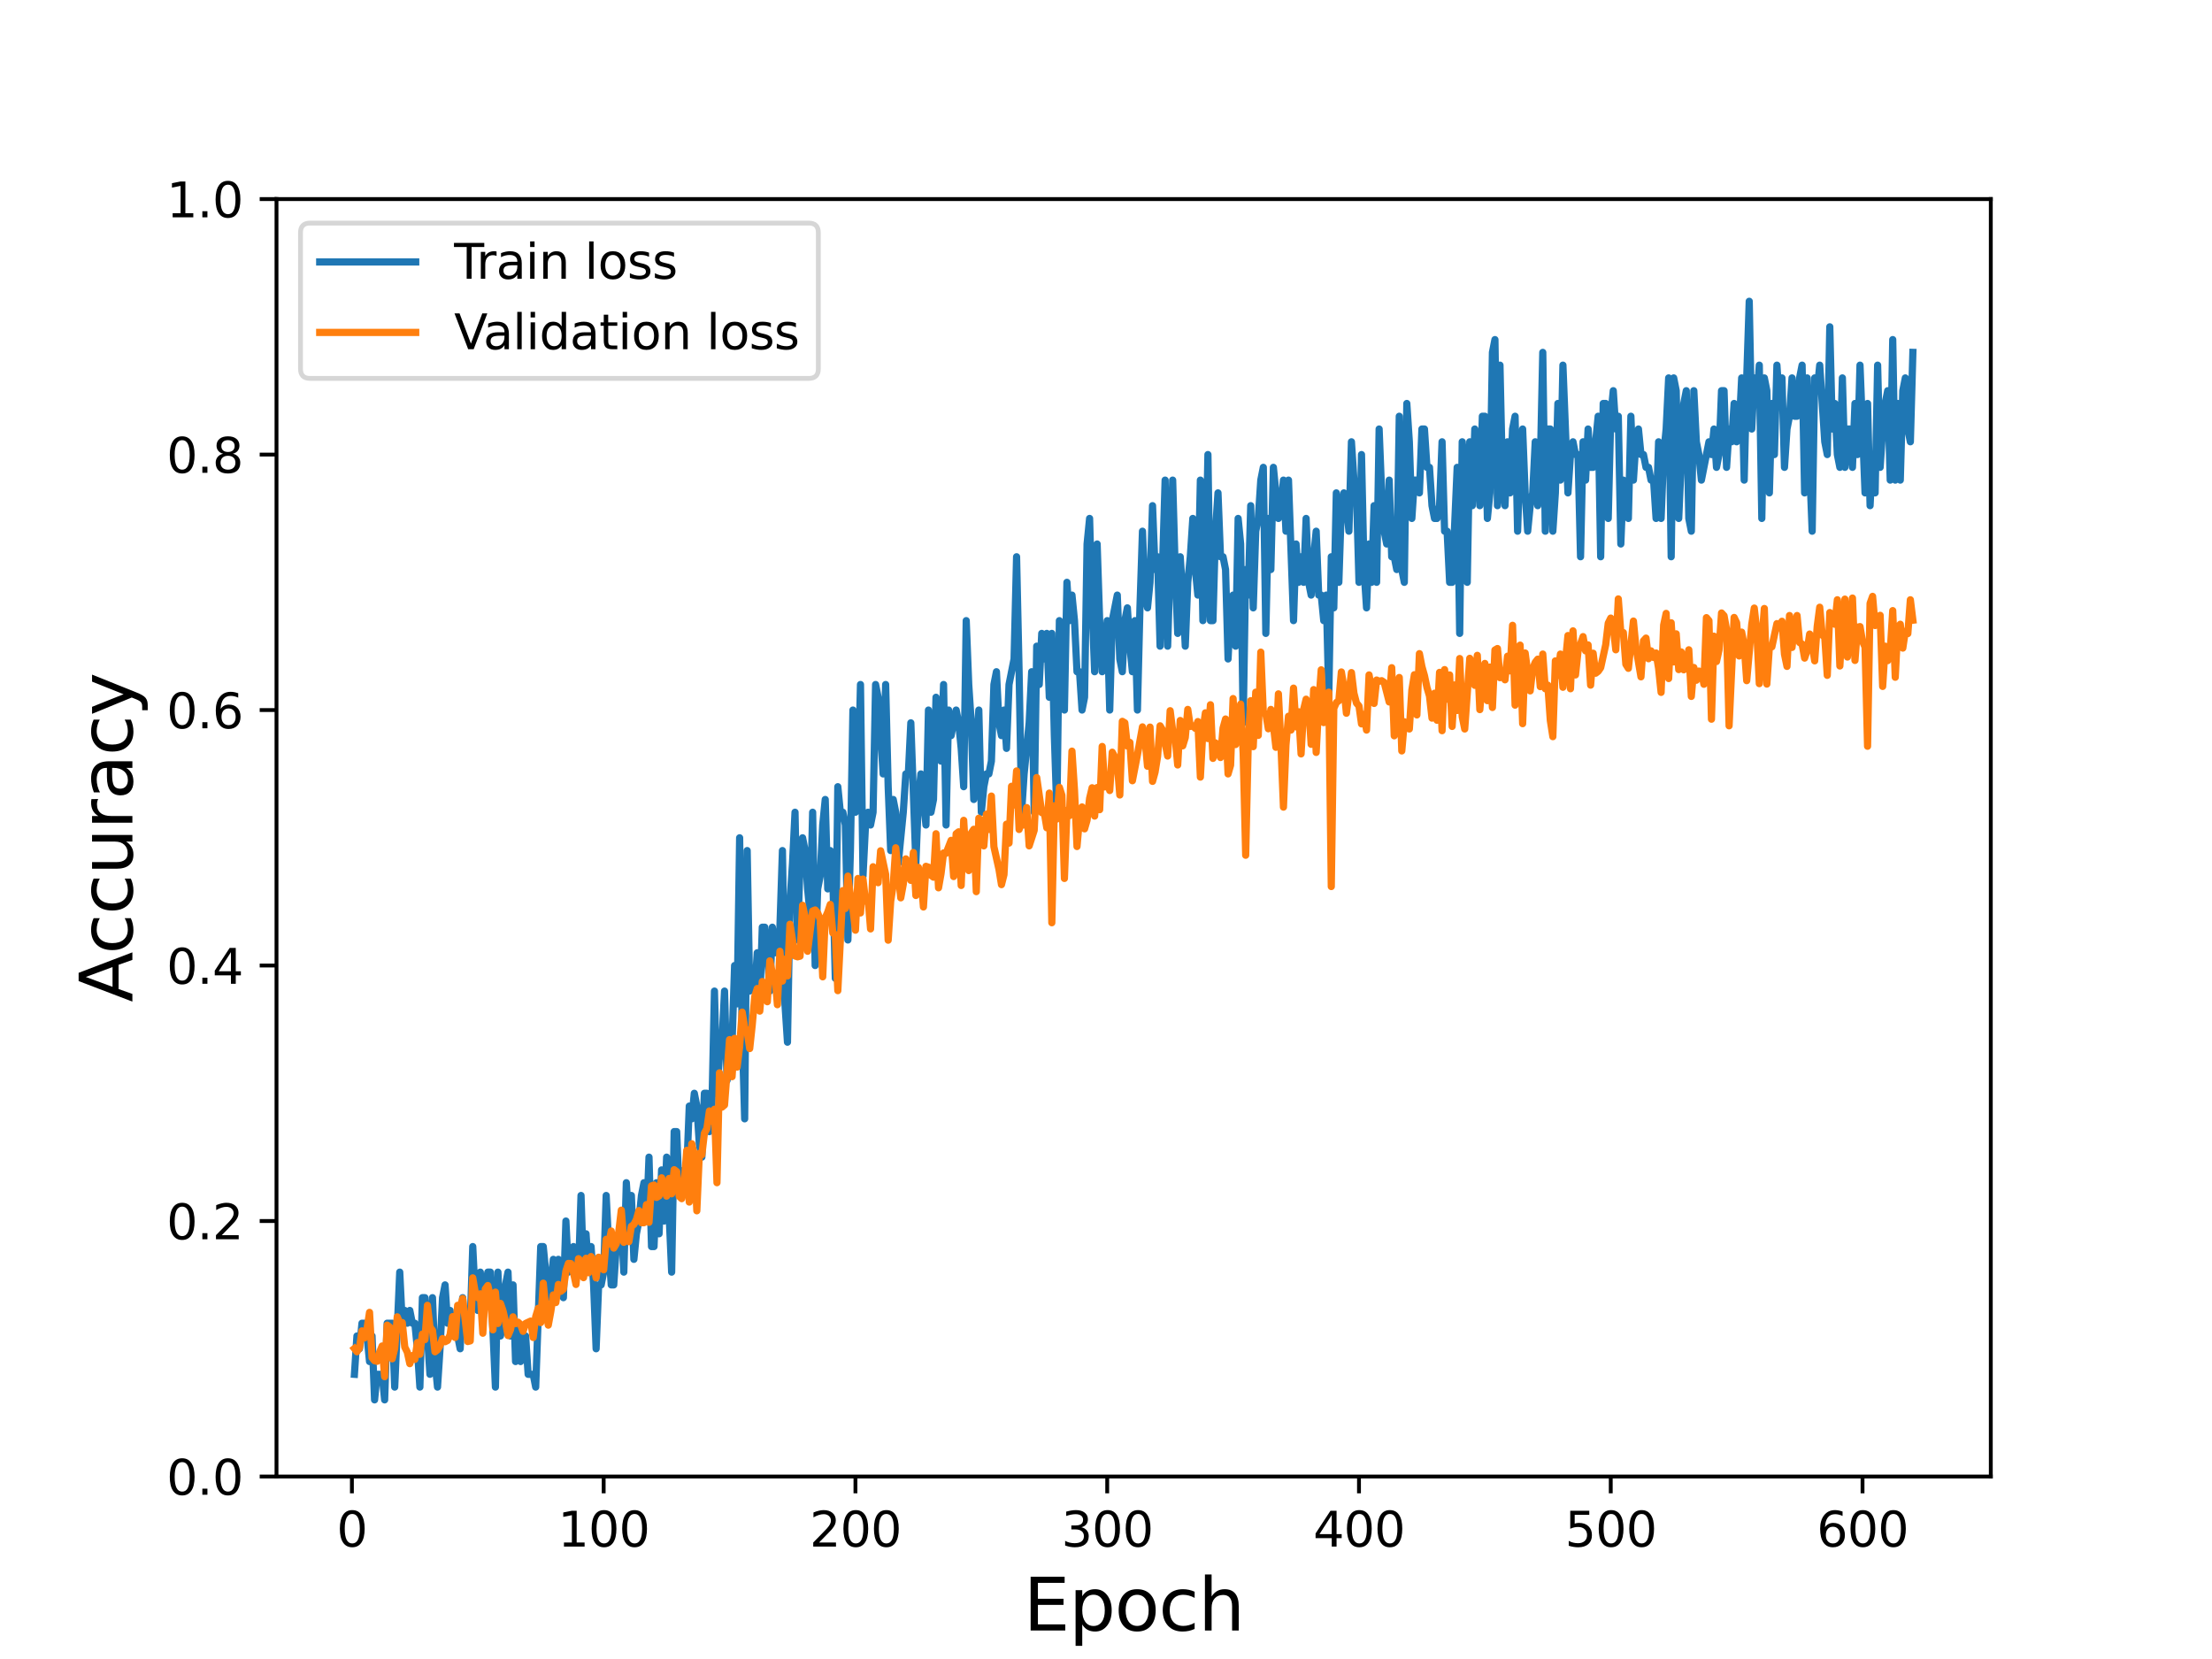 <?xml version="1.0" encoding="utf-8" standalone="no"?>
<!DOCTYPE svg PUBLIC "-//W3C//DTD SVG 1.1//EN"
  "http://www.w3.org/Graphics/SVG/1.1/DTD/svg11.dtd">
<svg height="345.6pt" version="1.1" viewBox="0 0 460.8 345.6" width="460.8pt" xmlns="http://www.w3.org/2000/svg" xmlns:xlink="http://www.w3.org/1999/xlink">
 <defs>
  <style type="text/css">*{stroke-linecap:butt;stroke-linejoin:round;}</style>
 </defs>
 <g id="figure_1">
  <g id="patch_1">
   <path d="M 0 345.6 
L 460.8 345.6 
L 460.8 0 
L 0 0 
z
" style="fill:#ffffff;"/>
  </g>
  <g id="axes_1">
   <g id="patch_2">
    <path d="M 57.6 307.584 
L 414.72 307.584 
L 414.72 41.472 
L 57.6 41.472 
z
" style="fill:#ffffff;"/>
   </g>
   <g id="matplotlib.axis_1">
    <g id="xtick_1">
     <g id="line2d_1">
      <defs>
       <path d="M 0 0 
L 0 3.5 
" id="ma22cf76a13" style="stroke:#000000;stroke-width:0.8;"/>
      </defs>
      <g>
       <use style="stroke:#000000;stroke-width:0.8;" x="73.308" xlink:href="#ma22cf76a13" y="307.584"/>
      </g>
     </g>
     <g id="text_1">
      <!-- 0 -->
      <g transform="translate(70.127 322.182)scale(0.1 -0.1)">
       <defs>
        <path d="M 2034 4250 
Q 1547 4250 1301 3770 
Q 1056 3291 1056 2328 
Q 1056 1369 1301 889 
Q 1547 409 2034 409 
Q 2525 409 2770 889 
Q 3016 1369 3016 2328 
Q 3016 3291 2770 3770 
Q 2525 4250 2034 4250 
z
M 2034 4750 
Q 2819 4750 3233 4129 
Q 3647 3509 3647 2328 
Q 3647 1150 3233 529 
Q 2819 -91 2034 -91 
Q 1250 -91 836 529 
Q 422 1150 422 2328 
Q 422 3509 836 4129 
Q 1250 4750 2034 4750 
z
" id="DejaVuSans-30" transform="scale(0.016)"/>
       </defs>
       <use xlink:href="#DejaVuSans-30"/>
      </g>
     </g>
    </g>
    <g id="xtick_2">
     <g id="line2d_2">
      <g>
       <use style="stroke:#000000;stroke-width:0.8;" x="125.756" xlink:href="#ma22cf76a13" y="307.584"/>
      </g>
     </g>
     <g id="text_2">
      <!-- 100 -->
      <g transform="translate(116.213 322.182)scale(0.1 -0.1)">
       <defs>
        <path d="M 794 531 
L 1825 531 
L 1825 4091 
L 703 3866 
L 703 4441 
L 1819 4666 
L 2450 4666 
L 2450 531 
L 3481 531 
L 3481 0 
L 794 0 
L 794 531 
z
" id="DejaVuSans-31" transform="scale(0.016)"/>
       </defs>
       <use xlink:href="#DejaVuSans-31"/>
       <use x="63.623" xlink:href="#DejaVuSans-30"/>
       <use x="127.246" xlink:href="#DejaVuSans-30"/>
      </g>
     </g>
    </g>
    <g id="xtick_3">
     <g id="line2d_3">
      <g>
       <use style="stroke:#000000;stroke-width:0.8;" x="178.205" xlink:href="#ma22cf76a13" y="307.584"/>
      </g>
     </g>
     <g id="text_3">
      <!-- 200 -->
      <g transform="translate(168.661 322.182)scale(0.1 -0.1)">
       <defs>
        <path d="M 1228 531 
L 3431 531 
L 3431 0 
L 469 0 
L 469 531 
Q 828 903 1448 1529 
Q 2069 2156 2228 2338 
Q 2531 2678 2651 2914 
Q 2772 3150 2772 3378 
Q 2772 3750 2511 3984 
Q 2250 4219 1831 4219 
Q 1534 4219 1204 4116 
Q 875 4013 500 3803 
L 500 4441 
Q 881 4594 1212 4672 
Q 1544 4750 1819 4750 
Q 2544 4750 2975 4387 
Q 3406 4025 3406 3419 
Q 3406 3131 3298 2873 
Q 3191 2616 2906 2266 
Q 2828 2175 2409 1742 
Q 1991 1309 1228 531 
z
" id="DejaVuSans-32" transform="scale(0.016)"/>
       </defs>
       <use xlink:href="#DejaVuSans-32"/>
       <use x="63.623" xlink:href="#DejaVuSans-30"/>
       <use x="127.246" xlink:href="#DejaVuSans-30"/>
      </g>
     </g>
    </g>
    <g id="xtick_4">
     <g id="line2d_4">
      <g>
       <use style="stroke:#000000;stroke-width:0.8;" x="230.653" xlink:href="#ma22cf76a13" y="307.584"/>
      </g>
     </g>
     <g id="text_4">
      <!-- 300 -->
      <g transform="translate(221.109 322.182)scale(0.1 -0.1)">
       <defs>
        <path d="M 2597 2516 
Q 3050 2419 3304 2112 
Q 3559 1806 3559 1356 
Q 3559 666 3084 287 
Q 2609 -91 1734 -91 
Q 1441 -91 1130 -33 
Q 819 25 488 141 
L 488 750 
Q 750 597 1062 519 
Q 1375 441 1716 441 
Q 2309 441 2620 675 
Q 2931 909 2931 1356 
Q 2931 1769 2642 2001 
Q 2353 2234 1838 2234 
L 1294 2234 
L 1294 2753 
L 1863 2753 
Q 2328 2753 2575 2939 
Q 2822 3125 2822 3475 
Q 2822 3834 2567 4026 
Q 2313 4219 1838 4219 
Q 1578 4219 1281 4162 
Q 984 4106 628 3988 
L 628 4550 
Q 988 4650 1302 4700 
Q 1616 4750 1894 4750 
Q 2613 4750 3031 4423 
Q 3450 4097 3450 3541 
Q 3450 3153 3228 2886 
Q 3006 2619 2597 2516 
z
" id="DejaVuSans-33" transform="scale(0.016)"/>
       </defs>
       <use xlink:href="#DejaVuSans-33"/>
       <use x="63.623" xlink:href="#DejaVuSans-30"/>
       <use x="127.246" xlink:href="#DejaVuSans-30"/>
      </g>
     </g>
    </g>
    <g id="xtick_5">
     <g id="line2d_5">
      <g>
       <use style="stroke:#000000;stroke-width:0.8;" x="283.101" xlink:href="#ma22cf76a13" y="307.584"/>
      </g>
     </g>
     <g id="text_5">
      <!-- 400 -->
      <g transform="translate(273.557 322.182)scale(0.1 -0.1)">
       <defs>
        <path d="M 2419 4116 
L 825 1625 
L 2419 1625 
L 2419 4116 
z
M 2253 4666 
L 3047 4666 
L 3047 1625 
L 3713 1625 
L 3713 1100 
L 3047 1100 
L 3047 0 
L 2419 0 
L 2419 1100 
L 313 1100 
L 313 1709 
L 2253 4666 
z
" id="DejaVuSans-34" transform="scale(0.016)"/>
       </defs>
       <use xlink:href="#DejaVuSans-34"/>
       <use x="63.623" xlink:href="#DejaVuSans-30"/>
       <use x="127.246" xlink:href="#DejaVuSans-30"/>
      </g>
     </g>
    </g>
    <g id="xtick_6">
     <g id="line2d_6">
      <g>
       <use style="stroke:#000000;stroke-width:0.8;" x="335.549" xlink:href="#ma22cf76a13" y="307.584"/>
      </g>
     </g>
     <g id="text_6">
      <!-- 500 -->
      <g transform="translate(326.006 322.182)scale(0.1 -0.1)">
       <defs>
        <path d="M 691 4666 
L 3169 4666 
L 3169 4134 
L 1269 4134 
L 1269 2991 
Q 1406 3038 1543 3061 
Q 1681 3084 1819 3084 
Q 2600 3084 3056 2656 
Q 3513 2228 3513 1497 
Q 3513 744 3044 326 
Q 2575 -91 1722 -91 
Q 1428 -91 1123 -41 
Q 819 9 494 109 
L 494 744 
Q 775 591 1075 516 
Q 1375 441 1709 441 
Q 2250 441 2565 725 
Q 2881 1009 2881 1497 
Q 2881 1984 2565 2268 
Q 2250 2553 1709 2553 
Q 1456 2553 1204 2497 
Q 953 2441 691 2322 
L 691 4666 
z
" id="DejaVuSans-35" transform="scale(0.016)"/>
       </defs>
       <use xlink:href="#DejaVuSans-35"/>
       <use x="63.623" xlink:href="#DejaVuSans-30"/>
       <use x="127.246" xlink:href="#DejaVuSans-30"/>
      </g>
     </g>
    </g>
    <g id="xtick_7">
     <g id="line2d_7">
      <g>
       <use style="stroke:#000000;stroke-width:0.8;" x="387.998" xlink:href="#ma22cf76a13" y="307.584"/>
      </g>
     </g>
     <g id="text_7">
      <!-- 600 -->
      <g transform="translate(378.454 322.182)scale(0.1 -0.1)">
       <defs>
        <path d="M 2113 2584 
Q 1688 2584 1439 2293 
Q 1191 2003 1191 1497 
Q 1191 994 1439 701 
Q 1688 409 2113 409 
Q 2538 409 2786 701 
Q 3034 994 3034 1497 
Q 3034 2003 2786 2293 
Q 2538 2584 2113 2584 
z
M 3366 4563 
L 3366 3988 
Q 3128 4100 2886 4159 
Q 2644 4219 2406 4219 
Q 1781 4219 1451 3797 
Q 1122 3375 1075 2522 
Q 1259 2794 1537 2939 
Q 1816 3084 2150 3084 
Q 2853 3084 3261 2657 
Q 3669 2231 3669 1497 
Q 3669 778 3244 343 
Q 2819 -91 2113 -91 
Q 1303 -91 875 529 
Q 447 1150 447 2328 
Q 447 3434 972 4092 
Q 1497 4750 2381 4750 
Q 2619 4750 2861 4703 
Q 3103 4656 3366 4563 
z
" id="DejaVuSans-36" transform="scale(0.016)"/>
       </defs>
       <use xlink:href="#DejaVuSans-36"/>
       <use x="63.623" xlink:href="#DejaVuSans-30"/>
       <use x="127.246" xlink:href="#DejaVuSans-30"/>
      </g>
     </g>
    </g>
    <g id="text_8">
     <!-- Epoch -->
     <g transform="translate(213.194 339.66)scale(0.15 -0.15)">
      <defs>
       <path d="M 628 4666 
L 3578 4666 
L 3578 4134 
L 1259 4134 
L 1259 2753 
L 3481 2753 
L 3481 2222 
L 1259 2222 
L 1259 531 
L 3634 531 
L 3634 0 
L 628 0 
L 628 4666 
z
" id="DejaVuSans-45" transform="scale(0.016)"/>
       <path d="M 1159 525 
L 1159 -1331 
L 581 -1331 
L 581 3500 
L 1159 3500 
L 1159 2969 
Q 1341 3281 1617 3432 
Q 1894 3584 2278 3584 
Q 2916 3584 3314 3078 
Q 3713 2572 3713 1747 
Q 3713 922 3314 415 
Q 2916 -91 2278 -91 
Q 1894 -91 1617 61 
Q 1341 213 1159 525 
z
M 3116 1747 
Q 3116 2381 2855 2742 
Q 2594 3103 2138 3103 
Q 1681 3103 1420 2742 
Q 1159 2381 1159 1747 
Q 1159 1113 1420 752 
Q 1681 391 2138 391 
Q 2594 391 2855 752 
Q 3116 1113 3116 1747 
z
" id="DejaVuSans-70" transform="scale(0.016)"/>
       <path d="M 1959 3097 
Q 1497 3097 1228 2736 
Q 959 2375 959 1747 
Q 959 1119 1226 758 
Q 1494 397 1959 397 
Q 2419 397 2687 759 
Q 2956 1122 2956 1747 
Q 2956 2369 2687 2733 
Q 2419 3097 1959 3097 
z
M 1959 3584 
Q 2709 3584 3137 3096 
Q 3566 2609 3566 1747 
Q 3566 888 3137 398 
Q 2709 -91 1959 -91 
Q 1206 -91 779 398 
Q 353 888 353 1747 
Q 353 2609 779 3096 
Q 1206 3584 1959 3584 
z
" id="DejaVuSans-6f" transform="scale(0.016)"/>
       <path d="M 3122 3366 
L 3122 2828 
Q 2878 2963 2633 3030 
Q 2388 3097 2138 3097 
Q 1578 3097 1268 2742 
Q 959 2388 959 1747 
Q 959 1106 1268 751 
Q 1578 397 2138 397 
Q 2388 397 2633 464 
Q 2878 531 3122 666 
L 3122 134 
Q 2881 22 2623 -34 
Q 2366 -91 2075 -91 
Q 1284 -91 818 406 
Q 353 903 353 1747 
Q 353 2603 823 3093 
Q 1294 3584 2113 3584 
Q 2378 3584 2631 3529 
Q 2884 3475 3122 3366 
z
" id="DejaVuSans-63" transform="scale(0.016)"/>
       <path d="M 3513 2113 
L 3513 0 
L 2938 0 
L 2938 2094 
Q 2938 2591 2744 2837 
Q 2550 3084 2163 3084 
Q 1697 3084 1428 2787 
Q 1159 2491 1159 1978 
L 1159 0 
L 581 0 
L 581 4863 
L 1159 4863 
L 1159 2956 
Q 1366 3272 1645 3428 
Q 1925 3584 2291 3584 
Q 2894 3584 3203 3211 
Q 3513 2838 3513 2113 
z
" id="DejaVuSans-68" transform="scale(0.016)"/>
      </defs>
      <use xlink:href="#DejaVuSans-45"/>
      <use x="63.184" xlink:href="#DejaVuSans-70"/>
      <use x="126.66" xlink:href="#DejaVuSans-6f"/>
      <use x="187.842" xlink:href="#DejaVuSans-63"/>
      <use x="242.822" xlink:href="#DejaVuSans-68"/>
     </g>
    </g>
   </g>
   <g id="matplotlib.axis_2">
    <g id="ytick_1">
     <g id="line2d_8">
      <defs>
       <path d="M 0 0 
L -3.5 0 
" id="ma92d55c7f1" style="stroke:#000000;stroke-width:0.8;"/>
      </defs>
      <g>
       <use style="stroke:#000000;stroke-width:0.8;" x="57.6" xlink:href="#ma92d55c7f1" y="307.584"/>
      </g>
     </g>
     <g id="text_9">
      <!-- 0.0 -->
      <g transform="translate(34.697 311.383)scale(0.1 -0.1)">
       <defs>
        <path d="M 684 794 
L 1344 794 
L 1344 0 
L 684 0 
L 684 794 
z
" id="DejaVuSans-2e" transform="scale(0.016)"/>
       </defs>
       <use xlink:href="#DejaVuSans-30"/>
       <use x="63.623" xlink:href="#DejaVuSans-2e"/>
       <use x="95.41" xlink:href="#DejaVuSans-30"/>
      </g>
     </g>
    </g>
    <g id="ytick_2">
     <g id="line2d_9">
      <g>
       <use style="stroke:#000000;stroke-width:0.8;" x="57.6" xlink:href="#ma92d55c7f1" y="254.362"/>
      </g>
     </g>
     <g id="text_10">
      <!-- 0.2 -->
      <g transform="translate(34.697 258.161)scale(0.1 -0.1)">
       <use xlink:href="#DejaVuSans-30"/>
       <use x="63.623" xlink:href="#DejaVuSans-2e"/>
       <use x="95.41" xlink:href="#DejaVuSans-32"/>
      </g>
     </g>
    </g>
    <g id="ytick_3">
     <g id="line2d_10">
      <g>
       <use style="stroke:#000000;stroke-width:0.8;" x="57.6" xlink:href="#ma92d55c7f1" y="201.139"/>
      </g>
     </g>
     <g id="text_11">
      <!-- 0.4 -->
      <g transform="translate(34.697 204.938)scale(0.1 -0.1)">
       <use xlink:href="#DejaVuSans-30"/>
       <use x="63.623" xlink:href="#DejaVuSans-2e"/>
       <use x="95.41" xlink:href="#DejaVuSans-34"/>
      </g>
     </g>
    </g>
    <g id="ytick_4">
     <g id="line2d_11">
      <g>
       <use style="stroke:#000000;stroke-width:0.8;" x="57.6" xlink:href="#ma92d55c7f1" y="147.917"/>
      </g>
     </g>
     <g id="text_12">
      <!-- 0.6 -->
      <g transform="translate(34.697 151.716)scale(0.1 -0.1)">
       <use xlink:href="#DejaVuSans-30"/>
       <use x="63.623" xlink:href="#DejaVuSans-2e"/>
       <use x="95.41" xlink:href="#DejaVuSans-36"/>
      </g>
     </g>
    </g>
    <g id="ytick_5">
     <g id="line2d_12">
      <g>
       <use style="stroke:#000000;stroke-width:0.8;" x="57.6" xlink:href="#ma92d55c7f1" y="94.694"/>
      </g>
     </g>
     <g id="text_13">
      <!-- 0.8 -->
      <g transform="translate(34.697 98.494)scale(0.1 -0.1)">
       <defs>
        <path d="M 2034 2216 
Q 1584 2216 1326 1975 
Q 1069 1734 1069 1313 
Q 1069 891 1326 650 
Q 1584 409 2034 409 
Q 2484 409 2743 651 
Q 3003 894 3003 1313 
Q 3003 1734 2745 1975 
Q 2488 2216 2034 2216 
z
M 1403 2484 
Q 997 2584 770 2862 
Q 544 3141 544 3541 
Q 544 4100 942 4425 
Q 1341 4750 2034 4750 
Q 2731 4750 3128 4425 
Q 3525 4100 3525 3541 
Q 3525 3141 3298 2862 
Q 3072 2584 2669 2484 
Q 3125 2378 3379 2068 
Q 3634 1759 3634 1313 
Q 3634 634 3220 271 
Q 2806 -91 2034 -91 
Q 1263 -91 848 271 
Q 434 634 434 1313 
Q 434 1759 690 2068 
Q 947 2378 1403 2484 
z
M 1172 3481 
Q 1172 3119 1398 2916 
Q 1625 2713 2034 2713 
Q 2441 2713 2670 2916 
Q 2900 3119 2900 3481 
Q 2900 3844 2670 4047 
Q 2441 4250 2034 4250 
Q 1625 4250 1398 4047 
Q 1172 3844 1172 3481 
z
" id="DejaVuSans-38" transform="scale(0.016)"/>
       </defs>
       <use xlink:href="#DejaVuSans-30"/>
       <use x="63.623" xlink:href="#DejaVuSans-2e"/>
       <use x="95.41" xlink:href="#DejaVuSans-38"/>
      </g>
     </g>
    </g>
    <g id="ytick_6">
     <g id="line2d_13">
      <g>
       <use style="stroke:#000000;stroke-width:0.8;" x="57.6" xlink:href="#ma92d55c7f1" y="41.472"/>
      </g>
     </g>
     <g id="text_14">
      <!-- 1.0 -->
      <g transform="translate(34.697 45.271)scale(0.1 -0.1)">
       <use xlink:href="#DejaVuSans-31"/>
       <use x="63.623" xlink:href="#DejaVuSans-2e"/>
       <use x="95.41" xlink:href="#DejaVuSans-30"/>
      </g>
     </g>
    </g>
    <g id="text_15">
     <!-- Accuracy -->
     <g transform="translate(27.577 208.77)rotate(-90)scale(0.15 -0.15)">
      <defs>
       <path d="M 2188 4044 
L 1331 1722 
L 3047 1722 
L 2188 4044 
z
M 1831 4666 
L 2547 4666 
L 4325 0 
L 3669 0 
L 3244 1197 
L 1141 1197 
L 716 0 
L 50 0 
L 1831 4666 
z
" id="DejaVuSans-41" transform="scale(0.016)"/>
       <path d="M 544 1381 
L 544 3500 
L 1119 3500 
L 1119 1403 
Q 1119 906 1312 657 
Q 1506 409 1894 409 
Q 2359 409 2629 706 
Q 2900 1003 2900 1516 
L 2900 3500 
L 3475 3500 
L 3475 0 
L 2900 0 
L 2900 538 
Q 2691 219 2414 64 
Q 2138 -91 1772 -91 
Q 1169 -91 856 284 
Q 544 659 544 1381 
z
M 1991 3584 
L 1991 3584 
z
" id="DejaVuSans-75" transform="scale(0.016)"/>
       <path d="M 2631 2963 
Q 2534 3019 2420 3045 
Q 2306 3072 2169 3072 
Q 1681 3072 1420 2755 
Q 1159 2438 1159 1844 
L 1159 0 
L 581 0 
L 581 3500 
L 1159 3500 
L 1159 2956 
Q 1341 3275 1631 3429 
Q 1922 3584 2338 3584 
Q 2397 3584 2469 3576 
Q 2541 3569 2628 3553 
L 2631 2963 
z
" id="DejaVuSans-72" transform="scale(0.016)"/>
       <path d="M 2194 1759 
Q 1497 1759 1228 1600 
Q 959 1441 959 1056 
Q 959 750 1161 570 
Q 1363 391 1709 391 
Q 2188 391 2477 730 
Q 2766 1069 2766 1631 
L 2766 1759 
L 2194 1759 
z
M 3341 1997 
L 3341 0 
L 2766 0 
L 2766 531 
Q 2569 213 2275 61 
Q 1981 -91 1556 -91 
Q 1019 -91 701 211 
Q 384 513 384 1019 
Q 384 1609 779 1909 
Q 1175 2209 1959 2209 
L 2766 2209 
L 2766 2266 
Q 2766 2663 2505 2880 
Q 2244 3097 1772 3097 
Q 1472 3097 1187 3025 
Q 903 2953 641 2809 
L 641 3341 
Q 956 3463 1253 3523 
Q 1550 3584 1831 3584 
Q 2591 3584 2966 3190 
Q 3341 2797 3341 1997 
z
" id="DejaVuSans-61" transform="scale(0.016)"/>
       <path d="M 2059 -325 
Q 1816 -950 1584 -1140 
Q 1353 -1331 966 -1331 
L 506 -1331 
L 506 -850 
L 844 -850 
Q 1081 -850 1212 -737 
Q 1344 -625 1503 -206 
L 1606 56 
L 191 3500 
L 800 3500 
L 1894 763 
L 2988 3500 
L 3597 3500 
L 2059 -325 
z
" id="DejaVuSans-79" transform="scale(0.016)"/>
      </defs>
      <use xlink:href="#DejaVuSans-41"/>
      <use x="66.658" xlink:href="#DejaVuSans-63"/>
      <use x="121.639" xlink:href="#DejaVuSans-63"/>
      <use x="176.619" xlink:href="#DejaVuSans-75"/>
      <use x="239.998" xlink:href="#DejaVuSans-72"/>
      <use x="281.111" xlink:href="#DejaVuSans-61"/>
      <use x="342.391" xlink:href="#DejaVuSans-63"/>
      <use x="397.371" xlink:href="#DejaVuSans-79"/>
     </g>
    </g>
   </g>
   <g id="line2d_14">
    <path clip-path="url(#p2b34dc2401)" d="M 73.833 286.295 
L 74.357 278.312 
L 74.882 280.973 
L 75.406 275.651 
L 75.931 275.651 
L 76.455 278.312 
L 76.98 283.634 
L 77.504 278.312 
L 78.029 291.617 
L 78.553 286.295 
L 79.602 286.295 
L 80.127 291.617 
L 80.651 275.651 
L 81.7 275.651 
L 82.224 288.956 
L 83.273 265.006 
L 83.798 275.651 
L 84.322 272.989 
L 84.847 275.651 
L 85.371 272.989 
L 85.896 275.651 
L 86.42 275.651 
L 86.945 280.973 
L 87.469 288.956 
L 87.994 270.328 
L 88.518 270.328 
L 89.567 286.295 
L 90.092 270.328 
L 90.616 283.634 
L 91.141 288.956 
L 91.665 280.973 
L 92.19 270.328 
L 92.714 267.667 
L 93.239 275.651 
L 93.763 272.989 
L 94.288 278.312 
L 95.337 278.312 
L 95.861 280.973 
L 96.385 270.328 
L 96.91 278.312 
L 97.434 278.312 
L 97.959 275.651 
L 98.483 259.684 
L 99.008 270.328 
L 99.532 272.989 
L 100.057 265.006 
L 100.581 275.651 
L 101.106 267.667 
L 101.63 265.006 
L 102.155 265.006 
L 103.204 288.956 
L 103.728 265.006 
L 104.253 278.312 
L 104.777 275.651 
L 105.302 267.667 
L 105.826 265.006 
L 106.351 278.312 
L 106.875 267.667 
L 107.4 283.634 
L 107.924 275.651 
L 108.449 283.634 
L 109.498 278.312 
L 110.022 286.295 
L 111.071 286.295 
L 111.595 288.956 
L 112.644 259.684 
L 113.169 259.684 
L 114.218 270.328 
L 114.742 267.667 
L 115.267 262.345 
L 115.791 270.328 
L 116.316 262.345 
L 116.84 265.006 
L 117.365 270.328 
L 117.889 254.362 
L 118.414 265.006 
L 119.463 259.684 
L 119.987 265.006 
L 120.512 265.006 
L 121.036 249.039 
L 121.561 265.006 
L 122.085 257.023 
L 122.61 265.006 
L 123.134 259.684 
L 123.659 267.667 
L 124.183 280.973 
L 124.708 267.667 
L 125.232 267.667 
L 125.756 265.006 
L 126.281 249.039 
L 126.805 259.684 
L 127.33 267.667 
L 127.854 267.667 
L 128.379 259.684 
L 128.903 259.684 
L 129.428 254.362 
L 129.952 265.006 
L 130.477 246.378 
L 131.001 254.362 
L 131.526 249.039 
L 132.05 262.345 
L 132.575 257.023 
L 133.099 254.362 
L 133.624 249.039 
L 134.148 246.378 
L 134.673 254.362 
L 135.197 241.056 
L 135.722 259.684 
L 136.246 259.684 
L 136.771 246.378 
L 137.295 257.023 
L 137.82 243.717 
L 138.344 254.362 
L 138.869 241.056 
L 139.917 265.006 
L 140.442 235.734 
L 140.966 235.734 
L 141.491 249.039 
L 142.54 243.717 
L 143.064 243.717 
L 143.589 230.412 
L 144.113 233.073 
L 144.638 227.75 
L 145.162 230.412 
L 145.687 238.395 
L 146.211 241.056 
L 146.736 227.75 
L 147.26 227.75 
L 147.785 235.734 
L 148.309 230.412 
L 148.834 206.461 
L 149.358 227.75 
L 149.883 219.767 
L 150.407 217.106 
L 150.932 206.461 
L 151.456 225.089 
L 151.981 222.428 
L 152.505 217.106 
L 153.03 201.139 
L 153.554 209.123 
L 154.079 174.528 
L 154.603 214.445 
L 155.127 233.073 
L 155.652 177.189 
L 156.176 206.461 
L 156.701 203.8 
L 157.225 206.461 
L 157.75 198.478 
L 158.274 209.123 
L 158.799 193.156 
L 159.323 193.156 
L 159.848 198.478 
L 160.372 206.461 
L 160.897 193.156 
L 161.421 198.478 
L 161.946 198.478 
L 162.47 193.156 
L 162.995 177.189 
L 163.519 209.123 
L 164.044 217.106 
L 164.568 187.834 
L 165.093 179.85 
L 165.617 169.206 
L 166.142 195.817 
L 166.666 179.85 
L 167.191 174.528 
L 167.715 177.189 
L 168.24 185.172 
L 168.764 190.495 
L 169.289 169.206 
L 169.813 201.139 
L 170.337 185.172 
L 170.862 182.511 
L 171.386 171.867 
L 171.911 166.545 
L 172.435 185.172 
L 172.96 177.189 
L 173.484 182.511 
L 174.009 203.8 
L 174.533 163.884 
L 175.058 169.206 
L 175.582 169.206 
L 176.107 171.867 
L 176.631 195.817 
L 177.156 177.189 
L 177.68 147.917 
L 178.205 169.206 
L 178.729 163.884 
L 179.254 142.595 
L 179.778 182.511 
L 180.303 171.867 
L 180.827 169.206 
L 181.352 171.867 
L 181.876 169.206 
L 182.401 142.595 
L 182.925 145.256 
L 183.974 161.222 
L 184.498 142.595 
L 185.023 163.884 
L 185.547 177.189 
L 186.072 166.545 
L 186.596 169.206 
L 187.121 179.85 
L 188.17 169.206 
L 188.694 161.222 
L 189.219 161.222 
L 189.743 150.578 
L 190.792 179.85 
L 191.317 166.545 
L 191.841 161.222 
L 192.89 171.867 
L 193.415 147.917 
L 193.939 169.206 
L 194.464 166.545 
L 194.988 145.256 
L 195.513 150.578 
L 196.037 158.561 
L 196.562 142.595 
L 197.086 171.867 
L 197.611 147.917 
L 198.135 153.239 
L 199.184 147.917 
L 199.708 150.578 
L 200.233 155.9 
L 200.757 163.884 
L 201.282 129.289 
L 201.806 142.595 
L 202.331 150.578 
L 202.855 166.545 
L 203.38 155.9 
L 203.904 147.917 
L 204.429 169.206 
L 204.953 163.884 
L 205.478 161.222 
L 206.002 161.222 
L 206.527 158.561 
L 207.051 142.595 
L 207.576 139.933 
L 208.1 150.578 
L 208.625 153.239 
L 209.149 147.917 
L 209.674 155.9 
L 210.198 142.595 
L 211.247 137.272 
L 211.772 115.983 
L 212.296 139.933 
L 212.821 169.206 
L 213.345 161.222 
L 214.394 150.578 
L 214.918 139.933 
L 215.443 169.206 
L 215.967 134.611 
L 216.492 142.595 
L 217.016 131.95 
L 217.541 137.272 
L 218.065 131.95 
L 218.59 145.256 
L 219.114 131.95 
L 219.639 153.239 
L 220.163 169.206 
L 220.688 129.289 
L 221.212 139.933 
L 221.737 147.917 
L 222.261 121.306 
L 222.786 129.289 
L 223.31 123.967 
L 223.835 129.289 
L 224.359 139.933 
L 224.884 139.933 
L 225.408 147.917 
L 225.933 145.256 
L 226.457 113.322 
L 226.982 108 
L 227.506 126.628 
L 228.031 139.933 
L 228.555 113.322 
L 229.079 129.289 
L 229.604 139.933 
L 230.653 129.289 
L 231.177 147.917 
L 231.702 129.289 
L 232.751 123.967 
L 233.275 137.272 
L 233.8 139.933 
L 234.324 129.289 
L 234.849 126.628 
L 235.373 134.611 
L 235.898 139.933 
L 236.422 129.289 
L 236.947 147.917 
L 237.471 126.628 
L 237.996 110.661 
L 238.52 123.967 
L 239.045 126.628 
L 239.569 121.306 
L 240.094 105.339 
L 240.618 118.644 
L 241.143 115.983 
L 241.667 134.611 
L 242.716 100.017 
L 243.241 134.611 
L 244.289 100.017 
L 244.814 118.644 
L 245.338 131.95 
L 245.863 115.983 
L 246.387 123.967 
L 246.912 134.611 
L 247.436 121.306 
L 247.961 115.983 
L 248.485 108 
L 249.01 118.644 
L 249.534 123.967 
L 250.059 100.017 
L 250.583 129.289 
L 251.108 121.306 
L 251.632 94.694 
L 252.157 129.289 
L 252.681 129.289 
L 253.206 110.661 
L 253.73 102.678 
L 254.255 115.983 
L 254.779 115.983 
L 255.304 118.644 
L 255.828 137.272 
L 256.353 126.628 
L 256.877 123.967 
L 257.402 134.611 
L 257.926 108 
L 258.45 113.322 
L 258.975 150.578 
L 259.499 118.644 
L 260.024 123.967 
L 260.548 105.339 
L 261.073 126.628 
L 261.597 110.661 
L 262.122 108 
L 262.646 100.017 
L 263.171 97.356 
L 263.695 131.95 
L 264.22 108 
L 264.744 118.644 
L 265.269 97.356 
L 266.318 108 
L 266.842 105.339 
L 267.367 100.017 
L 267.891 110.661 
L 268.416 100.017 
L 269.465 129.289 
L 269.989 113.322 
L 270.514 121.306 
L 271.038 115.983 
L 271.563 121.306 
L 272.087 108 
L 272.612 121.306 
L 273.136 123.967 
L 273.66 115.983 
L 274.185 110.661 
L 274.709 123.967 
L 275.234 123.967 
L 275.758 129.289 
L 276.283 123.967 
L 276.807 145.256 
L 277.332 115.983 
L 277.856 126.628 
L 278.381 102.678 
L 278.905 121.306 
L 279.43 105.339 
L 279.954 102.678 
L 280.479 105.339 
L 281.003 110.661 
L 281.528 92.033 
L 282.052 100.017 
L 282.577 102.678 
L 283.101 121.306 
L 283.626 94.694 
L 284.15 118.644 
L 284.675 126.628 
L 285.199 113.322 
L 285.724 121.306 
L 286.248 105.339 
L 286.773 121.306 
L 287.297 89.372 
L 287.822 102.678 
L 288.346 110.661 
L 288.87 113.322 
L 289.395 100.017 
L 289.919 115.983 
L 290.444 115.983 
L 290.968 118.644 
L 291.493 86.711 
L 292.017 118.644 
L 292.542 121.306 
L 293.066 84.05 
L 293.591 92.033 
L 294.115 108 
L 294.64 100.017 
L 295.164 100.017 
L 295.689 102.678 
L 296.213 89.372 
L 296.738 89.372 
L 297.262 97.356 
L 297.787 97.356 
L 298.311 105.339 
L 298.836 108 
L 299.36 108 
L 299.885 105.339 
L 300.409 92.033 
L 300.934 110.661 
L 301.458 110.661 
L 301.983 121.306 
L 302.507 121.306 
L 303.556 97.356 
L 304.08 131.95 
L 304.605 92.033 
L 305.129 97.356 
L 305.654 121.306 
L 306.178 92.033 
L 306.703 105.339 
L 307.227 89.372 
L 307.752 92.033 
L 308.276 105.339 
L 308.801 86.711 
L 309.325 86.711 
L 309.85 108 
L 310.374 102.678 
L 310.899 73.405 
L 311.423 70.744 
L 311.948 105.339 
L 312.472 76.067 
L 312.997 100.017 
L 313.521 105.339 
L 314.046 92.033 
L 314.57 102.678 
L 315.095 89.372 
L 315.619 86.711 
L 316.144 110.661 
L 316.668 94.694 
L 317.193 89.372 
L 317.717 102.678 
L 318.241 110.661 
L 318.766 105.339 
L 319.29 102.678 
L 319.815 92.033 
L 320.339 105.339 
L 320.864 97.356 
L 321.388 73.405 
L 321.913 110.661 
L 322.437 89.372 
L 322.962 89.372 
L 323.486 110.661 
L 324.011 102.678 
L 324.535 84.05 
L 325.06 100.017 
L 325.584 76.067 
L 326.633 102.678 
L 327.158 94.694 
L 327.682 92.033 
L 328.207 94.694 
L 328.731 94.694 
L 329.256 115.983 
L 329.78 92.033 
L 330.305 100.017 
L 330.829 89.372 
L 331.354 97.356 
L 331.878 97.356 
L 332.927 86.711 
L 333.451 115.983 
L 333.976 84.05 
L 334.5 84.05 
L 335.025 108 
L 335.549 86.711 
L 336.074 81.389 
L 336.598 89.372 
L 337.123 86.711 
L 337.647 113.322 
L 338.172 100.017 
L 338.696 105.339 
L 339.221 108 
L 339.745 86.711 
L 340.27 100.017 
L 340.794 92.033 
L 341.319 89.372 
L 341.843 94.694 
L 342.368 94.694 
L 342.892 97.356 
L 343.417 97.356 
L 343.941 100.017 
L 344.466 100.017 
L 344.99 108 
L 345.515 92.033 
L 346.039 108 
L 346.564 94.694 
L 347.088 89.372 
L 347.612 78.728 
L 348.137 115.983 
L 348.661 78.728 
L 349.186 81.389 
L 349.71 108 
L 350.759 84.05 
L 351.284 81.389 
L 351.808 108 
L 352.333 110.661 
L 352.857 81.389 
L 353.382 92.033 
L 353.906 94.694 
L 354.431 100.017 
L 356.004 92.033 
L 356.529 94.694 
L 357.053 89.372 
L 357.578 97.356 
L 358.102 94.694 
L 358.627 81.389 
L 359.151 81.389 
L 359.676 97.356 
L 360.2 89.372 
L 360.725 92.033 
L 361.249 84.05 
L 361.774 92.033 
L 362.298 89.372 
L 362.822 78.728 
L 363.347 100.017 
L 363.871 78.728 
L 364.396 62.761 
L 364.92 89.372 
L 365.445 78.728 
L 365.969 84.05 
L 366.494 76.067 
L 367.018 108 
L 367.543 78.728 
L 368.067 81.389 
L 368.592 102.678 
L 369.116 84.05 
L 369.641 94.694 
L 370.165 76.067 
L 370.69 84.05 
L 371.214 78.728 
L 371.739 97.356 
L 372.263 89.372 
L 372.788 86.711 
L 373.312 78.728 
L 373.837 86.711 
L 374.361 86.711 
L 374.886 78.728 
L 375.41 76.067 
L 375.935 102.678 
L 376.459 78.728 
L 376.983 97.356 
L 377.508 110.661 
L 378.032 78.728 
L 378.557 81.389 
L 379.081 76.067 
L 380.13 92.033 
L 380.655 94.694 
L 381.179 68.083 
L 381.704 89.372 
L 382.228 84.05 
L 382.753 94.694 
L 383.277 97.356 
L 383.802 78.728 
L 384.326 97.356 
L 384.851 89.372 
L 385.375 89.372 
L 385.9 97.356 
L 386.424 84.05 
L 386.949 94.694 
L 387.473 76.067 
L 388.522 102.678 
L 389.047 84.05 
L 389.571 105.339 
L 390.096 94.694 
L 390.62 102.678 
L 391.145 76.067 
L 391.669 97.356 
L 392.193 89.372 
L 392.718 84.05 
L 393.242 81.389 
L 393.767 100.017 
L 394.291 70.744 
L 394.816 100.017 
L 395.34 84.05 
L 395.865 100.017 
L 396.389 81.389 
L 396.914 78.728 
L 397.438 89.372 
L 397.963 92.033 
L 398.487 73.405 
L 398.487 73.405 
" style="fill:none;stroke:#1f77b4;stroke-linecap:square;stroke-width:1.5;"/>
   </g>
   <g id="line2d_15">
    <path clip-path="url(#p2b34dc2401)" d="M 73.833 280.928 
L 74.357 281.594 
L 74.882 280.795 
L 75.406 277.247 
L 75.931 278.711 
L 76.455 276.804 
L 76.98 273.389 
L 77.504 282.836 
L 78.029 283.457 
L 78.553 283.59 
L 79.078 281.682 
L 79.602 280.396 
L 80.127 286.783 
L 80.651 276.05 
L 81.175 276.449 
L 81.7 283.057 
L 82.224 280.928 
L 82.749 274.32 
L 83.273 275.562 
L 83.798 275.518 
L 84.322 280.618 
L 84.847 281.682 
L 85.371 284.077 
L 85.896 282.392 
L 86.42 283.19 
L 86.945 279.687 
L 87.469 282.126 
L 87.994 277.913 
L 88.518 279.066 
L 89.043 271.925 
L 89.567 276.449 
L 90.092 277.159 
L 90.616 281.594 
L 91.141 281.195 
L 91.665 280.308 
L 92.19 278.844 
L 92.714 279.509 
L 93.239 279.243 
L 93.763 278.046 
L 94.288 274.276 
L 94.812 278.622 
L 95.337 271.925 
L 95.861 272.28 
L 96.385 270.506 
L 97.434 279.465 
L 97.959 279.332 
L 98.483 266.204 
L 99.008 269.264 
L 99.532 270.328 
L 100.057 269.53 
L 100.581 277.735 
L 101.106 268.51 
L 101.63 267.8 
L 102.155 270.107 
L 102.679 277.025 
L 103.204 269.175 
L 103.728 275.695 
L 104.253 271.526 
L 104.777 273.034 
L 105.302 275.296 
L 105.826 278.223 
L 106.351 276.981 
L 106.875 274.32 
L 107.4 275.739 
L 107.924 275.429 
L 108.449 275.917 
L 108.973 277.336 
L 109.498 275.695 
L 110.546 275.207 
L 111.071 278.622 
L 111.595 274.276 
L 112.12 272.546 
L 112.644 275.518 
L 113.169 267.312 
L 113.693 272.59 
L 114.218 276.05 
L 114.742 273.211 
L 115.267 269.752 
L 115.791 271.348 
L 116.316 267.578 
L 116.84 268.998 
L 117.365 268.554 
L 117.889 264.784 
L 118.414 263.188 
L 118.938 263.232 
L 119.463 265.095 
L 119.987 267.578 
L 120.512 262.212 
L 121.036 262.744 
L 121.561 266.159 
L 122.085 262.123 
L 122.61 265.139 
L 123.134 261.768 
L 123.659 263.143 
L 124.183 266.204 
L 124.708 261.901 
L 125.232 263.897 
L 125.756 264.518 
L 126.281 258.176 
L 126.805 259.152 
L 127.33 256.446 
L 127.854 259.994 
L 128.379 259.107 
L 128.903 256.579 
L 129.428 252.1 
L 129.952 258.797 
L 130.477 258.309 
L 131.001 258.664 
L 131.526 255.47 
L 132.05 255.071 
L 132.575 254.051 
L 133.099 252.188 
L 133.624 254.716 
L 134.148 254.716 
L 134.673 250.946 
L 135.197 254.628 
L 135.722 247.044 
L 136.246 246.866 
L 136.771 249.439 
L 137.295 249.128 
L 137.82 245.358 
L 138.344 247.709 
L 138.869 249.172 
L 139.393 245.491 
L 139.917 248.685 
L 140.442 243.673 
L 140.966 244.072 
L 141.491 249.217 
L 142.015 249.705 
L 142.54 246.334 
L 143.064 239.637 
L 143.589 250.414 
L 144.113 238.262 
L 144.638 240.657 
L 145.162 252.233 
L 145.687 240.258 
L 146.211 240.568 
L 146.736 236.089 
L 147.26 235.113 
L 147.785 231.432 
L 148.309 233.561 
L 148.834 231.077 
L 149.358 246.378 
L 149.883 223.493 
L 150.407 230.633 
L 150.932 230.19 
L 151.981 216.574 
L 152.505 224.291 
L 153.03 216.308 
L 153.554 222.295 
L 154.079 217.993 
L 154.603 210.852 
L 155.127 214.046 
L 155.652 214.933 
L 156.176 218.436 
L 156.701 213.558 
L 157.225 207.615 
L 157.75 205.929 
L 158.274 210.631 
L 158.799 204.466 
L 159.848 208.679 
L 160.372 200.163 
L 160.897 202.736 
L 161.421 203.135 
L 161.946 209.3 
L 162.47 198.168 
L 162.995 204.377 
L 163.519 199.809 
L 164.044 203.312 
L 164.568 192.535 
L 165.617 199.143 
L 166.142 199.321 
L 166.666 199.188 
L 167.191 188.588 
L 167.715 190.983 
L 168.24 198.168 
L 169.289 189.785 
L 169.813 189.563 
L 170.337 190.184 
L 170.862 191.515 
L 171.386 203.49 
L 171.911 191.204 
L 172.435 190.007 
L 172.96 188.41 
L 173.484 194.353 
L 174.009 194.708 
L 174.533 206.373 
L 175.582 185.527 
L 176.107 189.253 
L 176.631 182.511 
L 177.156 186.636 
L 177.68 189.386 
L 178.205 193.777 
L 178.729 182.999 
L 179.254 190.184 
L 179.778 183.132 
L 180.303 187.745 
L 180.827 187.035 
L 181.352 193.511 
L 181.876 180.56 
L 182.401 182.467 
L 182.925 183.886 
L 183.45 177.233 
L 184.498 182.157 
L 185.023 195.861 
L 185.547 187.745 
L 186.072 184.33 
L 186.596 176.613 
L 187.645 187.035 
L 188.17 184.197 
L 188.694 178.919 
L 189.219 181.979 
L 189.743 183.398 
L 190.268 177.588 
L 190.792 186.547 
L 191.317 180.693 
L 191.841 182.467 
L 192.366 188.942 
L 192.89 180.471 
L 193.415 180.649 
L 193.939 182.334 
L 194.464 182.733 
L 194.988 173.685 
L 195.513 184.951 
L 196.037 181.979 
L 196.562 177.677 
L 197.086 177.766 
L 198.135 175.06 
L 198.66 182.6 
L 199.184 173.685 
L 199.708 173.286 
L 200.233 184.463 
L 200.757 170.891 
L 201.282 179.717 
L 201.806 181.358 
L 202.331 173.552 
L 202.855 172.754 
L 203.38 185.749 
L 203.904 170.448 
L 204.429 171.024 
L 204.953 176.213 
L 205.478 169.605 
L 206.002 172.798 
L 206.527 165.835 
L 207.051 176.391 
L 208.1 181.092 
L 208.625 184.285 
L 209.149 182.201 
L 209.674 171.689 
L 210.198 175.637 
L 210.723 163.795 
L 211.247 167.698 
L 211.772 160.601 
L 212.296 172.798 
L 212.821 171.335 
L 213.345 171.867 
L 213.87 168.23 
L 214.394 176.213 
L 215.443 172.976 
L 215.967 161.976 
L 217.016 169.294 
L 217.541 169.294 
L 218.065 172.443 
L 218.59 165.214 
L 219.114 192.224 
L 219.639 167.875 
L 220.163 170.625 
L 220.688 164.017 
L 221.212 165.658 
L 221.737 182.999 
L 222.261 168.807 
L 222.786 169.915 
L 223.31 156.477 
L 223.835 164.549 
L 224.359 176.346 
L 224.884 170.403 
L 225.408 168.097 
L 225.933 172.665 
L 226.457 170.847 
L 226.982 166.323 
L 227.506 164.105 
L 228.031 170.004 
L 228.555 164.061 
L 229.079 168.674 
L 229.604 155.501 
L 230.128 163.928 
L 230.653 162.863 
L 231.177 164.682 
L 231.702 156.698 
L 232.226 157.63 
L 232.751 159.227 
L 233.275 165.613 
L 233.8 150.267 
L 234.324 150.578 
L 234.849 155.412 
L 235.373 154.658 
L 235.898 162.642 
L 236.947 157.231 
L 237.996 151.421 
L 238.52 153.904 
L 239.045 159.626 
L 239.569 151.465 
L 240.094 162.775 
L 240.618 160.868 
L 241.143 157.586 
L 241.667 151.199 
L 242.192 152.086 
L 243.241 157.497 
L 243.765 148.05 
L 244.289 152.219 
L 244.814 153.771 
L 245.338 159.36 
L 245.863 150.09 
L 246.387 155.368 
L 246.912 153.638 
L 247.436 147.784 
L 247.961 151.332 
L 248.485 151.199 
L 249.01 151.731 
L 249.534 150.312 
L 250.059 161.888 
L 250.583 152.13 
L 251.108 148.493 
L 251.632 153.86 
L 252.157 146.808 
L 252.681 157.985 
L 253.206 154.747 
L 253.73 156.654 
L 254.255 157.807 
L 254.779 151.687 
L 255.304 149.78 
L 255.828 161.222 
L 256.353 159.404 
L 256.877 145.522 
L 257.402 155.102 
L 257.926 149.38 
L 258.45 146.675 
L 258.975 156.92 
L 259.499 178.165 
L 260.024 155.191 
L 260.548 145.965 
L 261.073 155.545 
L 261.597 144.191 
L 262.122 153.195 
L 262.646 135.853 
L 263.171 148.493 
L 263.695 148.715 
L 264.22 151.82 
L 264.744 147.784 
L 265.269 151.11 
L 265.793 155.678 
L 266.318 144.546 
L 266.842 155.191 
L 267.367 168.141 
L 267.891 155.191 
L 268.416 149.203 
L 268.94 152.086 
L 269.465 143.349 
L 269.989 151.421 
L 270.514 148.272 
L 271.038 157.053 
L 271.563 147.828 
L 272.087 145.655 
L 272.612 146.985 
L 273.136 155.057 
L 273.66 143.659 
L 274.185 156.743 
L 274.709 146.719 
L 275.234 139.534 
L 275.758 150.534 
L 276.283 148.937 
L 276.807 144.191 
L 277.332 184.685 
L 277.856 147.562 
L 278.381 146.364 
L 278.905 145.965 
L 279.43 139.978 
L 279.954 143.127 
L 280.479 148.582 
L 281.528 140.111 
L 282.052 144.413 
L 282.577 146.453 
L 283.101 147.074 
L 283.626 150.8 
L 284.15 148.804 
L 284.675 152.086 
L 285.199 140.599 
L 286.248 146.542 
L 286.773 141.663 
L 287.297 141.929 
L 287.822 141.796 
L 288.346 142.151 
L 289.395 146.231 
L 289.919 139.091 
L 290.444 153.283 
L 291.493 141.131 
L 292.017 156.432 
L 292.542 150.356 
L 293.066 150.8 
L 293.591 151.864 
L 294.115 143.748 
L 294.64 140.554 
L 295.164 148.937 
L 295.689 136.164 
L 296.213 138.869 
L 296.738 140.732 
L 297.262 143.215 
L 297.787 144.99 
L 298.311 149.602 
L 298.836 144.413 
L 299.36 150.046 
L 299.885 140.066 
L 300.409 152.219 
L 300.934 139.49 
L 301.458 145.655 
L 301.983 140.599 
L 302.507 151.332 
L 303.031 142.683 
L 303.556 148.006 
L 304.08 137.184 
L 304.605 149.292 
L 305.129 151.864 
L 306.178 137.139 
L 306.703 138.381 
L 307.227 142.772 
L 307.752 136.518 
L 308.276 147.828 
L 308.801 141.574 
L 309.325 138.204 
L 309.85 145.965 
L 310.374 138.958 
L 310.899 147.385 
L 311.423 135.41 
L 311.948 135.099 
L 312.472 141.175 
L 312.997 139.889 
L 313.521 141.619 
L 314.046 136.696 
L 314.57 139.756 
L 315.095 130.265 
L 315.619 146.897 
L 316.144 135.099 
L 316.668 134.389 
L 317.193 150.755 
L 317.717 136.03 
L 318.766 143.925 
L 319.29 139.313 
L 319.815 137.982 
L 320.339 137.317 
L 320.864 143.038 
L 321.388 136.252 
L 321.913 143.482 
L 322.437 142.728 
L 322.962 150.09 
L 323.486 153.461 
L 324.011 137.671 
L 324.535 140.732 
L 325.06 136.252 
L 325.584 143.171 
L 326.633 132.394 
L 327.158 143.482 
L 327.682 131.418 
L 328.207 140.599 
L 328.731 135.676 
L 329.78 132.615 
L 330.305 135.587 
L 330.829 134.345 
L 331.354 142.728 
L 331.878 136.075 
L 332.403 140.244 
L 332.927 139.845 
L 333.451 139.091 
L 334.5 134.301 
L 335.025 129.821 
L 335.549 128.757 
L 336.074 130.664 
L 336.598 135.365 
L 337.123 124.765 
L 337.647 131.817 
L 338.172 131.773 
L 338.696 138.381 
L 339.221 139.224 
L 340.27 129.378 
L 340.794 134.833 
L 341.843 140.998 
L 342.368 133.502 
L 342.892 132.926 
L 343.417 137.228 
L 343.941 135.587 
L 344.466 136.962 
L 344.99 136.03 
L 345.515 139.224 
L 346.039 144.236 
L 346.564 130.22 
L 347.088 127.781 
L 347.612 141.353 
L 348.137 129.732 
L 348.661 137.893 
L 349.186 132.039 
L 349.71 139.49 
L 350.235 135.809 
L 350.759 139.534 
L 351.284 138.47 
L 351.808 135.365 
L 352.333 145.078 
L 352.857 139.046 
L 353.382 141.708 
L 353.906 139.8 
L 354.431 139.933 
L 354.955 142.55 
L 355.48 128.668 
L 356.004 129.289 
L 356.529 149.824 
L 357.053 132.527 
L 357.578 137.805 
L 358.102 135.41 
L 358.627 127.692 
L 359.151 128.269 
L 359.676 131.152 
L 360.2 151.199 
L 361.249 128.624 
L 361.774 129.732 
L 362.298 136.651 
L 362.822 131.684 
L 363.347 134.478 
L 363.871 141.796 
L 364.92 130.043 
L 365.445 126.672 
L 365.969 131.418 
L 366.494 142.417 
L 367.018 133.458 
L 367.543 126.761 
L 368.067 142.506 
L 368.592 134.789 
L 369.116 134.744 
L 370.165 129.91 
L 370.69 130.797 
L 371.214 129.422 
L 371.739 136.297 
L 372.263 138.825 
L 372.788 128.225 
L 373.312 134.877 
L 373.837 130.176 
L 374.361 128.225 
L 374.886 133.857 
L 375.41 134.168 
L 375.935 137.095 
L 376.459 135.498 
L 376.983 132.083 
L 377.508 134.256 
L 378.032 137.671 
L 378.557 130.486 
L 379.081 126.495 
L 379.606 132.305 
L 380.13 132.748 
L 380.655 140.687 
L 381.179 127.604 
L 382.228 130.043 
L 382.753 124.942 
L 383.277 138.736 
L 383.802 129.422 
L 384.326 124.809 
L 384.851 136.873 
L 385.375 131.684 
L 385.9 124.588 
L 386.424 137.583 
L 386.949 130.664 
L 387.473 130.531 
L 387.998 133.591 
L 388.522 134.789 
L 389.047 155.457 
L 389.571 125.696 
L 390.096 124.233 
L 390.62 130.309 
L 391.145 129.067 
L 391.669 128.18 
L 392.193 142.994 
L 392.718 134.611 
L 393.242 137.627 
L 393.767 135.72 
L 394.291 127.204 
L 394.816 141.087 
L 395.34 130.708 
L 395.865 130.043 
L 396.389 135.01 
L 396.914 131.507 
L 397.438 131.994 
L 397.963 124.942 
L 398.487 129.2 
L 398.487 129.2 
" style="fill:none;stroke:#ff7f0e;stroke-linecap:square;stroke-width:1.5;"/>
   </g>
   <g id="patch_3">
    <path d="M 57.6 307.584 
L 57.6 41.472 
" style="fill:none;stroke:#000000;stroke-linecap:square;stroke-linejoin:miter;stroke-width:0.8;"/>
   </g>
   <g id="patch_4">
    <path d="M 414.72 307.584 
L 414.72 41.472 
" style="fill:none;stroke:#000000;stroke-linecap:square;stroke-linejoin:miter;stroke-width:0.8;"/>
   </g>
   <g id="patch_5">
    <path d="M 57.6 307.584 
L 414.72 307.584 
" style="fill:none;stroke:#000000;stroke-linecap:square;stroke-linejoin:miter;stroke-width:0.8;"/>
   </g>
   <g id="patch_6">
    <path d="M 57.6 41.472 
L 414.72 41.472 
" style="fill:none;stroke:#000000;stroke-linecap:square;stroke-linejoin:miter;stroke-width:0.8;"/>
   </g>
   <g id="legend_1">
    <g id="patch_7">
     <path d="M 64.6 78.828 
L 168.475 78.828 
Q 170.475 78.828 170.475 76.828 
L 170.475 48.472 
Q 170.475 46.472 168.475 46.472 
L 64.6 46.472 
Q 62.6 46.472 62.6 48.472 
L 62.6 76.828 
Q 62.6 78.828 64.6 78.828 
z
" style="fill:#ffffff;opacity:0.8;stroke:#cccccc;stroke-linejoin:miter;"/>
    </g>
    <g id="line2d_16">
     <path d="M 66.6 54.57 
L 86.6 54.57 
" style="fill:none;stroke:#1f77b4;stroke-linecap:square;stroke-width:1.5;"/>
    </g>
    <g id="line2d_17"/>
    <g id="text_16">
     <!-- Train loss -->
     <g transform="translate(94.6 58.07)scale(0.1 -0.1)">
      <defs>
       <path d="M -19 4666 
L 3928 4666 
L 3928 4134 
L 2272 4134 
L 2272 0 
L 1638 0 
L 1638 4134 
L -19 4134 
L -19 4666 
z
" id="DejaVuSans-54" transform="scale(0.016)"/>
       <path d="M 603 3500 
L 1178 3500 
L 1178 0 
L 603 0 
L 603 3500 
z
M 603 4863 
L 1178 4863 
L 1178 4134 
L 603 4134 
L 603 4863 
z
" id="DejaVuSans-69" transform="scale(0.016)"/>
       <path d="M 3513 2113 
L 3513 0 
L 2938 0 
L 2938 2094 
Q 2938 2591 2744 2837 
Q 2550 3084 2163 3084 
Q 1697 3084 1428 2787 
Q 1159 2491 1159 1978 
L 1159 0 
L 581 0 
L 581 3500 
L 1159 3500 
L 1159 2956 
Q 1366 3272 1645 3428 
Q 1925 3584 2291 3584 
Q 2894 3584 3203 3211 
Q 3513 2838 3513 2113 
z
" id="DejaVuSans-6e" transform="scale(0.016)"/>
       <path id="DejaVuSans-20" transform="scale(0.016)"/>
       <path d="M 603 4863 
L 1178 4863 
L 1178 0 
L 603 0 
L 603 4863 
z
" id="DejaVuSans-6c" transform="scale(0.016)"/>
       <path d="M 2834 3397 
L 2834 2853 
Q 2591 2978 2328 3040 
Q 2066 3103 1784 3103 
Q 1356 3103 1142 2972 
Q 928 2841 928 2578 
Q 928 2378 1081 2264 
Q 1234 2150 1697 2047 
L 1894 2003 
Q 2506 1872 2764 1633 
Q 3022 1394 3022 966 
Q 3022 478 2636 193 
Q 2250 -91 1575 -91 
Q 1294 -91 989 -36 
Q 684 19 347 128 
L 347 722 
Q 666 556 975 473 
Q 1284 391 1588 391 
Q 1994 391 2212 530 
Q 2431 669 2431 922 
Q 2431 1156 2273 1281 
Q 2116 1406 1581 1522 
L 1381 1569 
Q 847 1681 609 1914 
Q 372 2147 372 2553 
Q 372 3047 722 3315 
Q 1072 3584 1716 3584 
Q 2034 3584 2315 3537 
Q 2597 3491 2834 3397 
z
" id="DejaVuSans-73" transform="scale(0.016)"/>
      </defs>
      <use xlink:href="#DejaVuSans-54"/>
      <use x="46.334" xlink:href="#DejaVuSans-72"/>
      <use x="87.447" xlink:href="#DejaVuSans-61"/>
      <use x="148.727" xlink:href="#DejaVuSans-69"/>
      <use x="176.51" xlink:href="#DejaVuSans-6e"/>
      <use x="239.889" xlink:href="#DejaVuSans-20"/>
      <use x="271.676" xlink:href="#DejaVuSans-6c"/>
      <use x="299.459" xlink:href="#DejaVuSans-6f"/>
      <use x="360.641" xlink:href="#DejaVuSans-73"/>
      <use x="412.74" xlink:href="#DejaVuSans-73"/>
     </g>
    </g>
    <g id="line2d_18">
     <path d="M 66.6 69.249 
L 86.6 69.249 
" style="fill:none;stroke:#ff7f0e;stroke-linecap:square;stroke-width:1.5;"/>
    </g>
    <g id="line2d_19"/>
    <g id="text_17">
     <!-- Validation loss -->
     <g transform="translate(94.6 72.749)scale(0.1 -0.1)">
      <defs>
       <path d="M 1831 0 
L 50 4666 
L 709 4666 
L 2188 738 
L 3669 4666 
L 4325 4666 
L 2547 0 
L 1831 0 
z
" id="DejaVuSans-56" transform="scale(0.016)"/>
       <path d="M 2906 2969 
L 2906 4863 
L 3481 4863 
L 3481 0 
L 2906 0 
L 2906 525 
Q 2725 213 2448 61 
Q 2172 -91 1784 -91 
Q 1150 -91 751 415 
Q 353 922 353 1747 
Q 353 2572 751 3078 
Q 1150 3584 1784 3584 
Q 2172 3584 2448 3432 
Q 2725 3281 2906 2969 
z
M 947 1747 
Q 947 1113 1208 752 
Q 1469 391 1925 391 
Q 2381 391 2643 752 
Q 2906 1113 2906 1747 
Q 2906 2381 2643 2742 
Q 2381 3103 1925 3103 
Q 1469 3103 1208 2742 
Q 947 2381 947 1747 
z
" id="DejaVuSans-64" transform="scale(0.016)"/>
       <path d="M 1172 4494 
L 1172 3500 
L 2356 3500 
L 2356 3053 
L 1172 3053 
L 1172 1153 
Q 1172 725 1289 603 
Q 1406 481 1766 481 
L 2356 481 
L 2356 0 
L 1766 0 
Q 1100 0 847 248 
Q 594 497 594 1153 
L 594 3053 
L 172 3053 
L 172 3500 
L 594 3500 
L 594 4494 
L 1172 4494 
z
" id="DejaVuSans-74" transform="scale(0.016)"/>
      </defs>
      <use xlink:href="#DejaVuSans-56"/>
      <use x="60.658" xlink:href="#DejaVuSans-61"/>
      <use x="121.938" xlink:href="#DejaVuSans-6c"/>
      <use x="149.721" xlink:href="#DejaVuSans-69"/>
      <use x="177.504" xlink:href="#DejaVuSans-64"/>
      <use x="240.98" xlink:href="#DejaVuSans-61"/>
      <use x="302.26" xlink:href="#DejaVuSans-74"/>
      <use x="341.469" xlink:href="#DejaVuSans-69"/>
      <use x="369.252" xlink:href="#DejaVuSans-6f"/>
      <use x="430.434" xlink:href="#DejaVuSans-6e"/>
      <use x="493.812" xlink:href="#DejaVuSans-20"/>
      <use x="525.6" xlink:href="#DejaVuSans-6c"/>
      <use x="553.383" xlink:href="#DejaVuSans-6f"/>
      <use x="614.564" xlink:href="#DejaVuSans-73"/>
      <use x="666.664" xlink:href="#DejaVuSans-73"/>
     </g>
    </g>
   </g>
  </g>
 </g>
 <defs>
  <clipPath id="p2b34dc2401">
   <rect height="266.112" width="357.12" x="57.6" y="41.472"/>
  </clipPath>
 </defs>
</svg>
